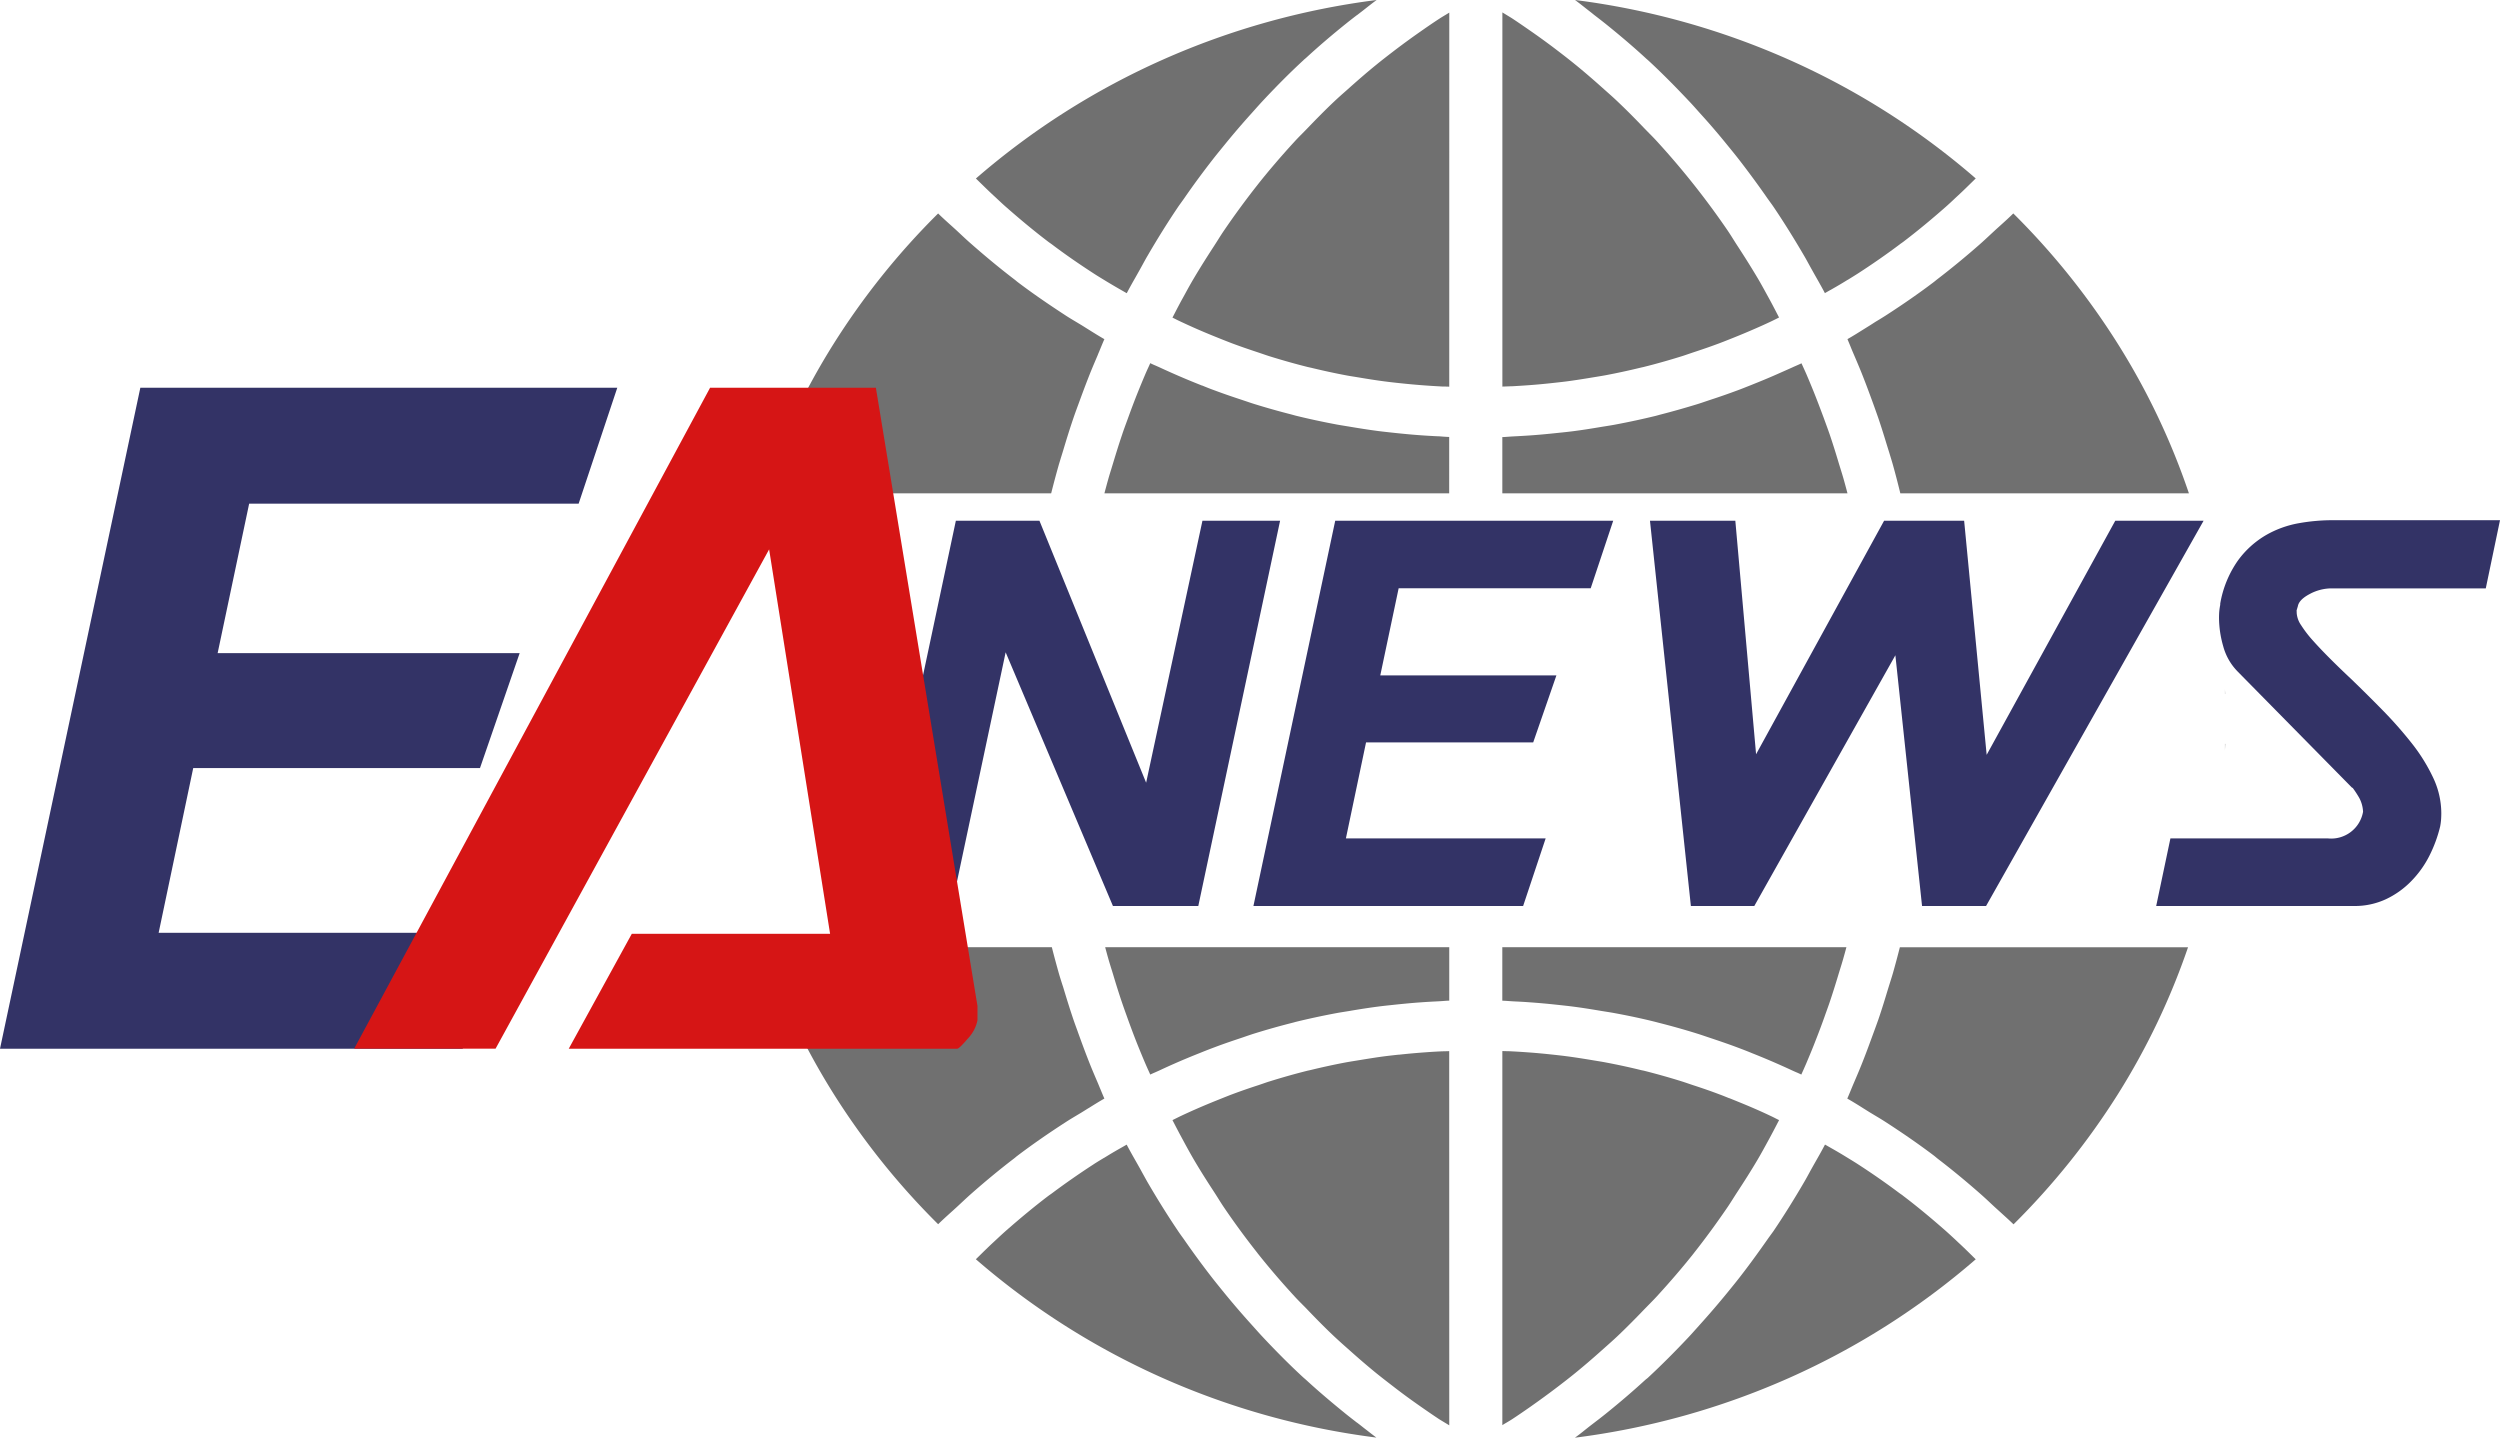 <svg xmlns="http://www.w3.org/2000/svg" width="147.616" height="84.891" viewBox="0 0 147.616 84.891">
  <g id="Group_1" data-name="Group 1" transform="translate(-887 -498.496)">
    <path id="Path_1709" data-name="Path 1709" d="M25.585-22.75H21L17.675-7.28l-6.3-15.47H6.44L1.61,0H6.2L9.38-14.98,15.715,0h5.04ZM40.53-9.66,41.9-13.615H31.5l1.085-5.145h11.34l1.33-3.99H28.84L24.01,0H39.935l1.33-3.99H29.47l1.19-5.67ZM63.49,0,61.915-14.805,53.585,0H49.84L47.425-22.75h5.04L53.69-8.96l7.56-13.79h4.725l1.33,13.825L74.9-22.75h5.215L67.27,0ZM77.315,0l.84-3.99h9.31A1.91,1.91,0,0,0,89.53-5.565a1.9,1.9,0,0,0-.228-.823A6.183,6.183,0,0,0,88.9-7v.035l-6.755-6.86a3.376,3.376,0,0,1-.875-1.522,6.2,6.2,0,0,1-.245-1.628q0-.28.018-.455t.053-.35v-.07a6.254,6.254,0,0,1,1.05-2.555,5.441,5.441,0,0,1,1.662-1.5,5.983,5.983,0,0,1,1.943-.7,11.347,11.347,0,0,1,1.925-.175h9.94l-.84,4.025h-9.1a2.743,2.743,0,0,0-1.295.333q-.63.332-.7.718l-.105.35.035-.1v.14a1.444,1.444,0,0,0,.262.735,6.841,6.841,0,0,0,.7.91q.437.49,1.015,1.068T88.8-13.429q.91.875,1.855,1.838a24.245,24.245,0,0,1,1.733,1.96A10.423,10.423,0,0,1,93.66-7.595a4.929,4.929,0,0,1,.49,2.1q0,.245-.017.438a3.48,3.48,0,0,1-.052.367,8,8,0,0,1-.63,1.715,5.971,5.971,0,0,1-1.069,1.5A5.114,5.114,0,0,1,90.877-.4,4.351,4.351,0,0,1,89,0Z" transform="translate(937 551.992)" fill="#336"/>
    <path id="Path_17" data-name="Path 17" d="M82.447,84.891h0c.2-.147.4-.3.586-.453.119-.094.242-.192.365-.287l.131-.1.014-.011c.232-.177.471-.36.7-.544.833-.67,1.622-1.346,2.346-2.008.032-.028.064-.056.1-.082a1.152,1.152,0,0,0,.108-.094c.754-.7,1.53-1.476,2.375-2.373.158-.169.314-.345.466-.515l.213-.238c.563-.625,1.1-1.253,1.6-1.865l.134-.165c.182-.223.37-.455.551-.687.556-.713,1.1-1.459,1.675-2.28.052-.075.106-.149.158-.221l.2-.275c.607-.9,1.219-1.876,1.818-2.906.107-.184.211-.374.311-.558.052-.1.111-.2.169-.306.076-.137.155-.275.231-.409.172-.3.35-.616.514-.932l.317.181h0c.259.147.525.3.786.459l.284.174c.192.117.39.238.582.363.844.547,1.652,1.11,2.4,1.672.041.03.083.06.124.088a1.5,1.5,0,0,1,.134.1c.783.594,1.6,1.268,2.5,2.059.185.164.37.336.548.5h0l.211.2c.281.258.558.531.826.795h0l.188.184A44.316,44.316,0,0,1,95.074,81.37a45.048,45.048,0,0,1-12.628,3.521Zm-11.714-.006a45,45,0,0,1-12.625-3.518,44.3,44.3,0,0,1-11.035-7.013l.17-.167c.28-.275.569-.56.861-.83l.248-.231c.16-.149.324-.3.49-.448.9-.788,1.718-1.464,2.509-2.064.039-.03.079-.057.118-.084h0c.039-.027.08-.055.119-.085.761-.569,1.575-1.136,2.419-1.685.2-.133.416-.261.62-.385h.006l.239-.146c.274-.169.559-.332.835-.488l.272-.155c.163.315.339.625.51.926h0c.078.137.159.279.237.42.058.1.116.21.172.312.1.178.2.363.3.54.6,1.032,1.214,2.014,1.822,2.915.065.1.135.193.2.286.044.06.09.123.134.185.544.786,1.114,1.562,1.694,2.308.218.278.443.555.661.823l.01.012c.512.629,1.056,1.263,1.617,1.884l.237.264h0c.138.155.281.314.425.468.849.906,1.629,1.685,2.383,2.382l.09.079h0l.09.078c.721.662,1.5,1.325,2.367,2.027.21.169.427.335.638.5h.006l.192.147c.126.1.251.2.372.291.19.15.385.3.583.449Zm4.292-.724h0c-.084-.053-.172-.106-.256-.156h0l-.329-.2c-.321-.212-.658-.442-1.061-.724-.6-.416-1.134-.808-1.64-1.2-.328-.252-.679-.523-1.023-.8-.463-.377-.96-.8-1.562-1.338l-.174-.154-.009-.008c-.248-.219-.5-.446-.749-.678-.593-.56-1.156-1.139-1.58-1.582-.094-.1-.19-.195-.284-.289h0c-.155-.156-.315-.317-.466-.482-.784-.853-1.489-1.676-2.155-2.513a.753.753,0,0,1-.047-.064c-.643-.813-1.3-1.7-1.942-2.645-.133-.195-.263-.4-.387-.6-.071-.113-.145-.229-.219-.343-.393-.6-.81-1.254-1.208-1.933-.169-.289-.334-.589-.493-.879L59.3,67.31c-.208-.379-.411-.771-.607-1.15l-.011-.021.214-.106h0c.108-.054.221-.11.332-.162.234-.11.49-.227.806-.366.44-.194.913-.391,1.4-.586l.225-.09c.183-.073.372-.149.559-.219.464-.174.962-.348,1.566-.544L64,63.992h0c.139-.048.283-.1.426-.142.8-.249,1.536-.455,2.244-.632l.08-.017.07-.015c.693-.169,1.4-.324,2.112-.458.15-.027.3-.052.45-.076l.281-.046c.611-.1,1.108-.18,1.566-.239.275-.034.553-.065.822-.094h.033c.527-.056,1.013-.1,1.487-.134.276-.021.563-.039.88-.055.111-.006.224-.009.334-.011l.237-.007Zm3.135,0v-22.1l.238.007c.108,0,.221.005.331.011.328.017.617.035.882.055.442.03.914.073,1.486.134.292.032.578.063.859.1.523.068,1.036.151,1.559.238l.289.048c.148.024.3.049.45.078.717.135,1.423.289,2.1.455.033.008.066.015.1.021l.062.013c.742.187,1.5.4,2.242.632.127.04.255.084.378.126h0l.263.089c.617.2,1.115.375,1.566.546.2.073.393.152.583.229l.014,0,.185.075c.494.2.955.388,1.409.588.292.128.555.248.8.365.107.05.215.1.319.156h0c.073.038.15.075.225.111l-.065.126h0c-.179.346-.364.7-.555,1.049l-.086.157c-.176.322-.358.656-.547.977-.425.725-.875,1.421-1.22,1.948-.077.117-.153.238-.227.354h0c-.118.188-.241.381-.368.566-.667.974-1.312,1.852-1.97,2.685l-.006.008-.006.009c-.644.811-1.351,1.637-2.164,2.525-.15.163-.308.324-.46.478h0l-.277.283c-.43.448-1,1.034-1.591,1.592-.233.221-.477.437-.713.646h0l-.211.188c-.558.5-1.07.938-1.566,1.342-.341.278-.691.548-1.02.8-.544.416-1.1.819-1.641,1.2-.4.28-.737.51-1.06.722-.107.07-.219.137-.327.2-.086.051-.174.1-.26.159ZM44.849,72.289a43.438,43.438,0,0,1-6.155-7.671,41.6,41.6,0,0,1-4.152-8.691H51.559c.126.5.266,1.017.413,1.54.047.166.1.332.15.492h0c.032.1.064.2.1.306.238.793.429,1.4.619,1.958.079.232.165.463.247.687v.006l.109.3c.251.692.452,1.221.651,1.716.142.35.293.7.436,1.035.052.121.1.245.152.365h0c.072.176.147.357.225.534-.315.179-.628.375-.93.564h-.005c-.138.086-.28.176-.421.263l-.3.179h0c-.206.124-.421.252-.626.386-1.055.682-1.986,1.33-2.848,1.982-.038.028-.075.058-.11.088s-.059.05-.09.073c-.825.631-1.671,1.328-2.516,2.072-.192.169-.383.348-.568.52h0l-.278.259c-.126.116-.259.236-.377.342-.247.222-.5.452-.744.69Zm63.49,0h0c-.241-.237-.5-.466-.742-.687l-.373-.338-.232-.216c-.2-.19-.413-.386-.625-.572-.839-.738-1.678-1.429-2.494-2.053l-.1-.082c-.032-.027-.081-.068-.122-.1-.843-.638-1.772-1.285-2.84-1.977-.206-.134-.42-.263-.627-.386l-.316-.19-.375-.234h0c-.314-.2-.638-.4-.966-.587.072-.16.14-.326.206-.487.049-.119.1-.243.151-.364l.029-.067h0c.147-.343.3-.7.441-1.051.229-.568.44-1.139.616-1.623l.091-.247h0c.1-.269.2-.548.3-.827.217-.633.415-1.286.584-1.847.032-.1.065-.207.094-.3.062-.2.127-.4.185-.6.144-.51.281-1.021.407-1.519h17.016a41.62,41.62,0,0,1-4.152,8.691,43.444,43.444,0,0,1-6.151,7.667Zm-50.968-8.84h0l-.1-.222c-.065-.142-.131-.29-.194-.437-.141-.331-.287-.683-.435-1.048-.216-.538-.413-1.069-.576-1.517l-.087-.244c-.093-.257-.188-.523-.277-.785-.208-.611-.394-1.22-.532-1.683-.033-.109-.068-.221-.1-.321-.059-.192-.121-.39-.177-.588-.062-.221-.125-.449-.185-.677H75.025v3.158c-.124,0-.248.013-.369.021-.1.007-.2.014-.3.019-.3.015-.648.033-1,.059-.541.037-1.075.09-1.571.142l-.214.023c-.236.025-.481.051-.721.082-.531.069-1.1.156-1.725.264l-.267.043c-.156.025-.317.05-.474.079-.844.158-1.667.335-2.447.527l-.052.015c-.027.008-.054.016-.08.022-.765.193-1.529.408-2.271.639-.153.047-.307.1-.456.15l-.289.1c-.485.161-1.058.354-1.635.572-.294.109-.586.225-.857.335-.544.216-1.035.421-1.5.626-.273.12-.56.25-.879.4-.086.04-.173.078-.257.115h0q-.15.064-.3.135Zm38.442,0h0c-.1-.049-.208-.1-.309-.14-.081-.035-.164-.072-.246-.11-.254-.119-.536-.246-.886-.4-.473-.208-.972-.416-1.484-.619-.239-.1-.554-.222-.872-.341-.582-.218-1.168-.415-1.612-.563l-.277-.093c-.16-.054-.325-.11-.49-.161-.733-.228-1.482-.439-2.227-.627l-.091-.024h0l-.083-.022c-.788-.2-1.609-.373-2.442-.527-.164-.031-.332-.057-.494-.083l-.258-.041c-.635-.107-1.169-.193-1.715-.263-.289-.038-.585-.068-.871-.1l-.067-.007c-.572-.062-1.085-.108-1.568-.142-.336-.026-.676-.044-1-.059l-.263-.017h0c-.131-.009-.266-.019-.4-.023V55.928H98.476c-.062.235-.125.463-.187.679s-.12.407-.181.6h0c-.029.094-.059.191-.088.287-.2.668-.372,1.21-.54,1.706-.094.278-.2.559-.294.83l-.061.169c-.2.56-.4,1.068-.59,1.552-.133.334-.269.657-.419,1.014-.056.133-.117.266-.175.4h0c-.041.091-.084.186-.125.279Zm25.015-19.127h0v-.4h.016c-.006.135-.011.269-.017.4Zm.012-3.35h-.012V40.65C120.828,40.759,120.837,40.866,120.84,40.972ZM118.7,29.131H101.66c-.168-.684-.312-1.235-.453-1.735-.064-.223-.135-.448-.2-.666-.041-.131-.084-.267-.125-.4-.161-.528-.336-1.1-.529-1.664-.1-.284-.2-.568-.3-.843l-.11-.3c-.167-.455-.367-.993-.586-1.539-.156-.386-.317-.762-.482-1.146-.047-.109-.093-.221-.137-.33-.066-.16-.133-.325-.2-.484.31-.175.617-.368.913-.554l.445-.277.3-.193q.3-.178.6-.369c1.052-.679,1.986-1.329,2.855-1.988l.08-.065.08-.065c.837-.64,1.7-1.348,2.555-2.1.188-.165.375-.34.555-.508h0l.28-.26c.126-.116.254-.231.378-.343.249-.225.507-.456.751-.7a43.434,43.434,0,0,1,6.2,7.745A41.6,41.6,0,0,1,118.7,29.131Zm-20.176,0H78.159V25.807c.124,0,.249-.013.37-.021.1-.007.2-.014.3-.019.365-.018.691-.038,1-.059.455-.032.937-.075,1.562-.142l.2-.021H81.6c.243-.026.494-.052.74-.084.493-.063,1.013-.143,1.689-.258l.261-.042c.17-.027.346-.054.518-.087.853-.161,1.647-.332,2.428-.524l.124-.034.123-.034c.749-.191,1.474-.4,2.155-.607.185-.056.371-.12.55-.181l.249-.084c.614-.2,1.115-.377,1.576-.549.275-.1.555-.214.826-.321l.072-.029c.5-.2,1-.406,1.461-.611.335-.147.629-.279.9-.4.084-.039.169-.077.252-.113q.15-.064.3-.135c.04.09.081.181.121.269h0c.063.137.127.279.188.42.153.36.288.685.412.992.193.481.387.993.6,1.565l.024.067h0c.11.3.225.612.331.921.169.5.335,1.023.54,1.712l.093.3h0c.059.19.12.386.176.582.077.276.155.562.23.85Zm-23.5,0H54.663c.077-.293.154-.579.231-.851.054-.194.115-.389.174-.578h0c.03-.1.061-.2.091-.3.158-.522.343-1.129.544-1.72.1-.308.218-.618.327-.918l.026-.072c.181-.5.378-1.028.592-1.559.121-.3.254-.623.418-1.01.062-.146.128-.292.193-.433.035-.076.074-.163.111-.246.1.049.208.1.309.14l.238.106c.312.145.615.281.9.406.452.2.931.4,1.466.613l.138.055.014,0c.242.1.491.2.738.288.576.216,1.15.409,1.586.552l.271.091h0c.17.058.346.118.52.171.7.217,1.432.423,2.175.613l.106.029.119.033c.769.19,1.565.362,2.433.525.155.029.314.054.467.079h0l.305.05c.5.084,1.088.18,1.694.258.239.031.481.056.715.082l.232.025c.568.061,1.079.108,1.562.142.318.023.654.042,1,.059.1,0,.2.012.294.019h0c.121.008.246.017.369.021V29.13Zm-23.511,0H34.485a41.581,41.581,0,0,1,4.16-8.782,43.4,43.4,0,0,1,6.2-7.745c.236.232.484.455.724.671.131.118.267.24.4.363l.248.232c.193.181.394.368.6.545.86.756,1.719,1.464,2.552,2.1.032.024.062.049.091.074s.048.04.072.059c.863.654,1.8,1.3,2.857,1.988.2.131.413.257.618.379h0l.289.174c.15.092.3.188.45.281h0c.3.188.606.38.916.556-.077.173-.15.351-.222.524h0c-.05.123-.1.249-.156.373v.009c-.144.337-.293.685-.434,1.031-.2.5-.406,1.041-.647,1.7l-.106.289c-.086.234-.175.476-.257.716-.224.653-.426,1.312-.61,1.927-.033.109-.067.218-.1.324h0c-.052.164-.1.334-.153.5-.165.584-.318,1.157-.454,1.7Zm23.512-6.3h0l-.237-.007c-.108,0-.22,0-.33-.011-.29-.015-.58-.033-.889-.056-.472-.034-.955-.078-1.478-.134h0c-.283-.03-.575-.062-.863-.1-.559-.072-1.119-.164-1.545-.236l-.288-.047c-.154-.024-.312-.049-.467-.079-.654-.123-1.338-.271-2.033-.44l-.113-.025-.117-.026c-.713-.178-1.442-.383-2.225-.626-.143-.044-.287-.094-.427-.142h0l-.269-.091c-.444-.147-.97-.324-1.509-.525-.24-.09-.483-.188-.718-.281l-.111-.045c-.5-.2-.938-.382-1.348-.563-.251-.11-.524-.234-.858-.39-.107-.05-.214-.1-.318-.154l-.2-.1.066-.127c.178-.343.361-.7.551-1.04l.133-.242h0c.163-.3.332-.607.507-.9.4-.676.817-1.331,1.211-1.937.073-.113.146-.228.217-.34.124-.2.253-.4.386-.594.641-.938,1.3-1.83,1.948-2.653l.021-.027h0l.014-.019c.661-.832,1.389-1.68,2.16-2.521.153-.168.315-.331.472-.489.093-.094.188-.19.281-.287.49-.509,1.02-1.053,1.574-1.576.226-.214.462-.423.69-.624h0l.244-.217c.568-.507,1.077-.944,1.556-1.333.344-.281.692-.549,1.028-.807.533-.407,1.083-.808,1.634-1.192.31-.217.68-.473,1.068-.725.114-.075.234-.147.35-.216.077-.046.157-.094.234-.143Zm3.137,0h0V.732c.087.055.177.109.264.162h0c.1.062.209.126.312.192.375.247.75.507,1.08.736h0c.554.385,1.1.782,1.618,1.18.334.255.69.531,1.04.817.476.387.983.822,1.549,1.327l.238.212c.232.206.472.418.7.636.57.539,1.12,1.1,1.582,1.584l.275.281h0c.156.157.316.319.468.486a47.351,47.351,0,0,1,4.15,5.23c.126.184.247.375.364.563.071.113.144.228.218.342.349.534.8,1.241,1.232,1.97.17.288.334.587.492.876v0l.129.235c.167.3.329.613.485.914h0l.141.272-.2.1c-.109.054-.22.11-.331.161-.335.156-.594.273-.839.379-.426.188-.886.38-1.366.572l-.238.095c-.189.075-.384.153-.578.225-.456.171-.954.344-1.522.53l-.274.093h0c-.133.046-.271.094-.408.136-.766.239-1.516.45-2.229.628-.04.01-.081.019-.121.027h0l-.1.023c-.683.166-1.369.314-2.036.44-.16.03-.323.056-.481.082h0l-.274.045c-.6.1-1.088.176-1.543.236-.268.034-.542.064-.808.093h0l-.056.006c-.484.053-.981.1-1.476.133-.308.023-.622.041-.889.056-.1,0-.211.008-.315.01l-.25.009ZM55.98,17.312h0l-.325-.186c-.255-.146-.519-.3-.774-.453l-.217-.132c-.215-.131-.438-.266-.654-.407-.893-.58-1.7-1.139-2.454-1.71-.028-.021-.057-.041-.086-.061s-.076-.053-.113-.081c-.791-.6-1.614-1.279-2.516-2.072-.162-.141-.321-.291-.476-.436-.083-.078-.169-.159-.255-.237-.276-.255-.55-.524-.816-.784h0l-.218-.213A44.3,44.3,0,0,1,58.108,3.525,45.068,45.068,0,0,1,70.738,0c-.206.15-.411.311-.608.466-.116.092-.236.187-.357.278l-.2.154h-.006c-.206.158-.418.321-.622.486-.857.689-1.63,1.35-2.361,2.022l-.079.068h0a1.132,1.132,0,0,0-.109.1c-.761.7-1.539,1.482-2.378,2.378-.162.174-.324.355-.479.529h0l-.194.217c-.553.613-1.092,1.242-1.6,1.869l-.077.094c-.2.246-.408.5-.608.756-.573.737-1.138,1.5-1.678,2.283-.054.079-.113.158-.167.234s-.125.171-.184.258c-.615.911-1.211,1.863-1.82,2.91-.1.169-.194.344-.287.513-.062.113-.125.228-.189.342-.078.14-.158.281-.236.419h0c-.171.3-.347.612-.511.926Zm41.227,0h0c-.164-.316-.342-.629-.513-.931h0c-.077-.135-.156-.275-.233-.414-.056-.1-.113-.2-.167-.3h0c-.1-.181-.2-.369-.307-.551-.628-1.075-1.224-2.027-1.82-2.91-.061-.09-.126-.18-.19-.266h0c-.051-.07-.1-.143-.155-.215-.531-.767-1.1-1.54-1.687-2.3-.227-.291-.465-.583-.676-.841C90.94,7.942,90.4,7.31,89.843,6.7l-.206-.231h0c-.148-.166-.3-.338-.457-.5-.865-.919-1.645-1.7-2.383-2.382-.028-.026-.058-.052-.087-.077h0c-.026-.022-.053-.045-.078-.069C85.9,2.767,85.117,2.1,84.247,1.4c-.223-.178-.452-.354-.674-.525L83.42.751c-.129-.1-.259-.2-.384-.3C82.845.3,82.649.145,82.451,0A45.083,45.083,0,0,1,95.078,3.523a44.308,44.308,0,0,1,11.034,7.013l-.241.236-.007.007c-.255.25-.518.509-.784.753-.094.087-.19.176-.281.263-.147.138-.3.28-.452.414-.893.786-1.714,1.462-2.51,2.067-.041.031-.083.06-.123.088a1.185,1.185,0,0,0-.1.074c-.758.569-1.574,1.137-2.425,1.689-.211.136-.429.269-.64.4h-.007l-.232.142c-.256.157-.52.308-.776.454h-.006l-.312.179Z" transform="translate(897.548 498.496)" fill="#707070"/>
    <path id="E" d="M11.809,158.458l-2.042,9.728H30l-2.282,6.845H.4L8.687,136H36.849l-2.282,6.845H15.112l-1.861,8.827H31.084l-2.342,6.785Z" transform="translate(886.6 385.389)" fill="#336" fill-rule="evenodd"/>
    <path id="A" d="M132.857,136h9.788l6,36.509v.841a2.193,2.193,0,0,1-.57,1.081q-.511.6-.631.6H124.51l3.723-6.785h11.709l-3.6-22.7-16.153,29.483H111.84Z" transform="translate(796.072 385.389)" fill="#d61515" fill-rule="evenodd"/>
  </g>
</svg>
